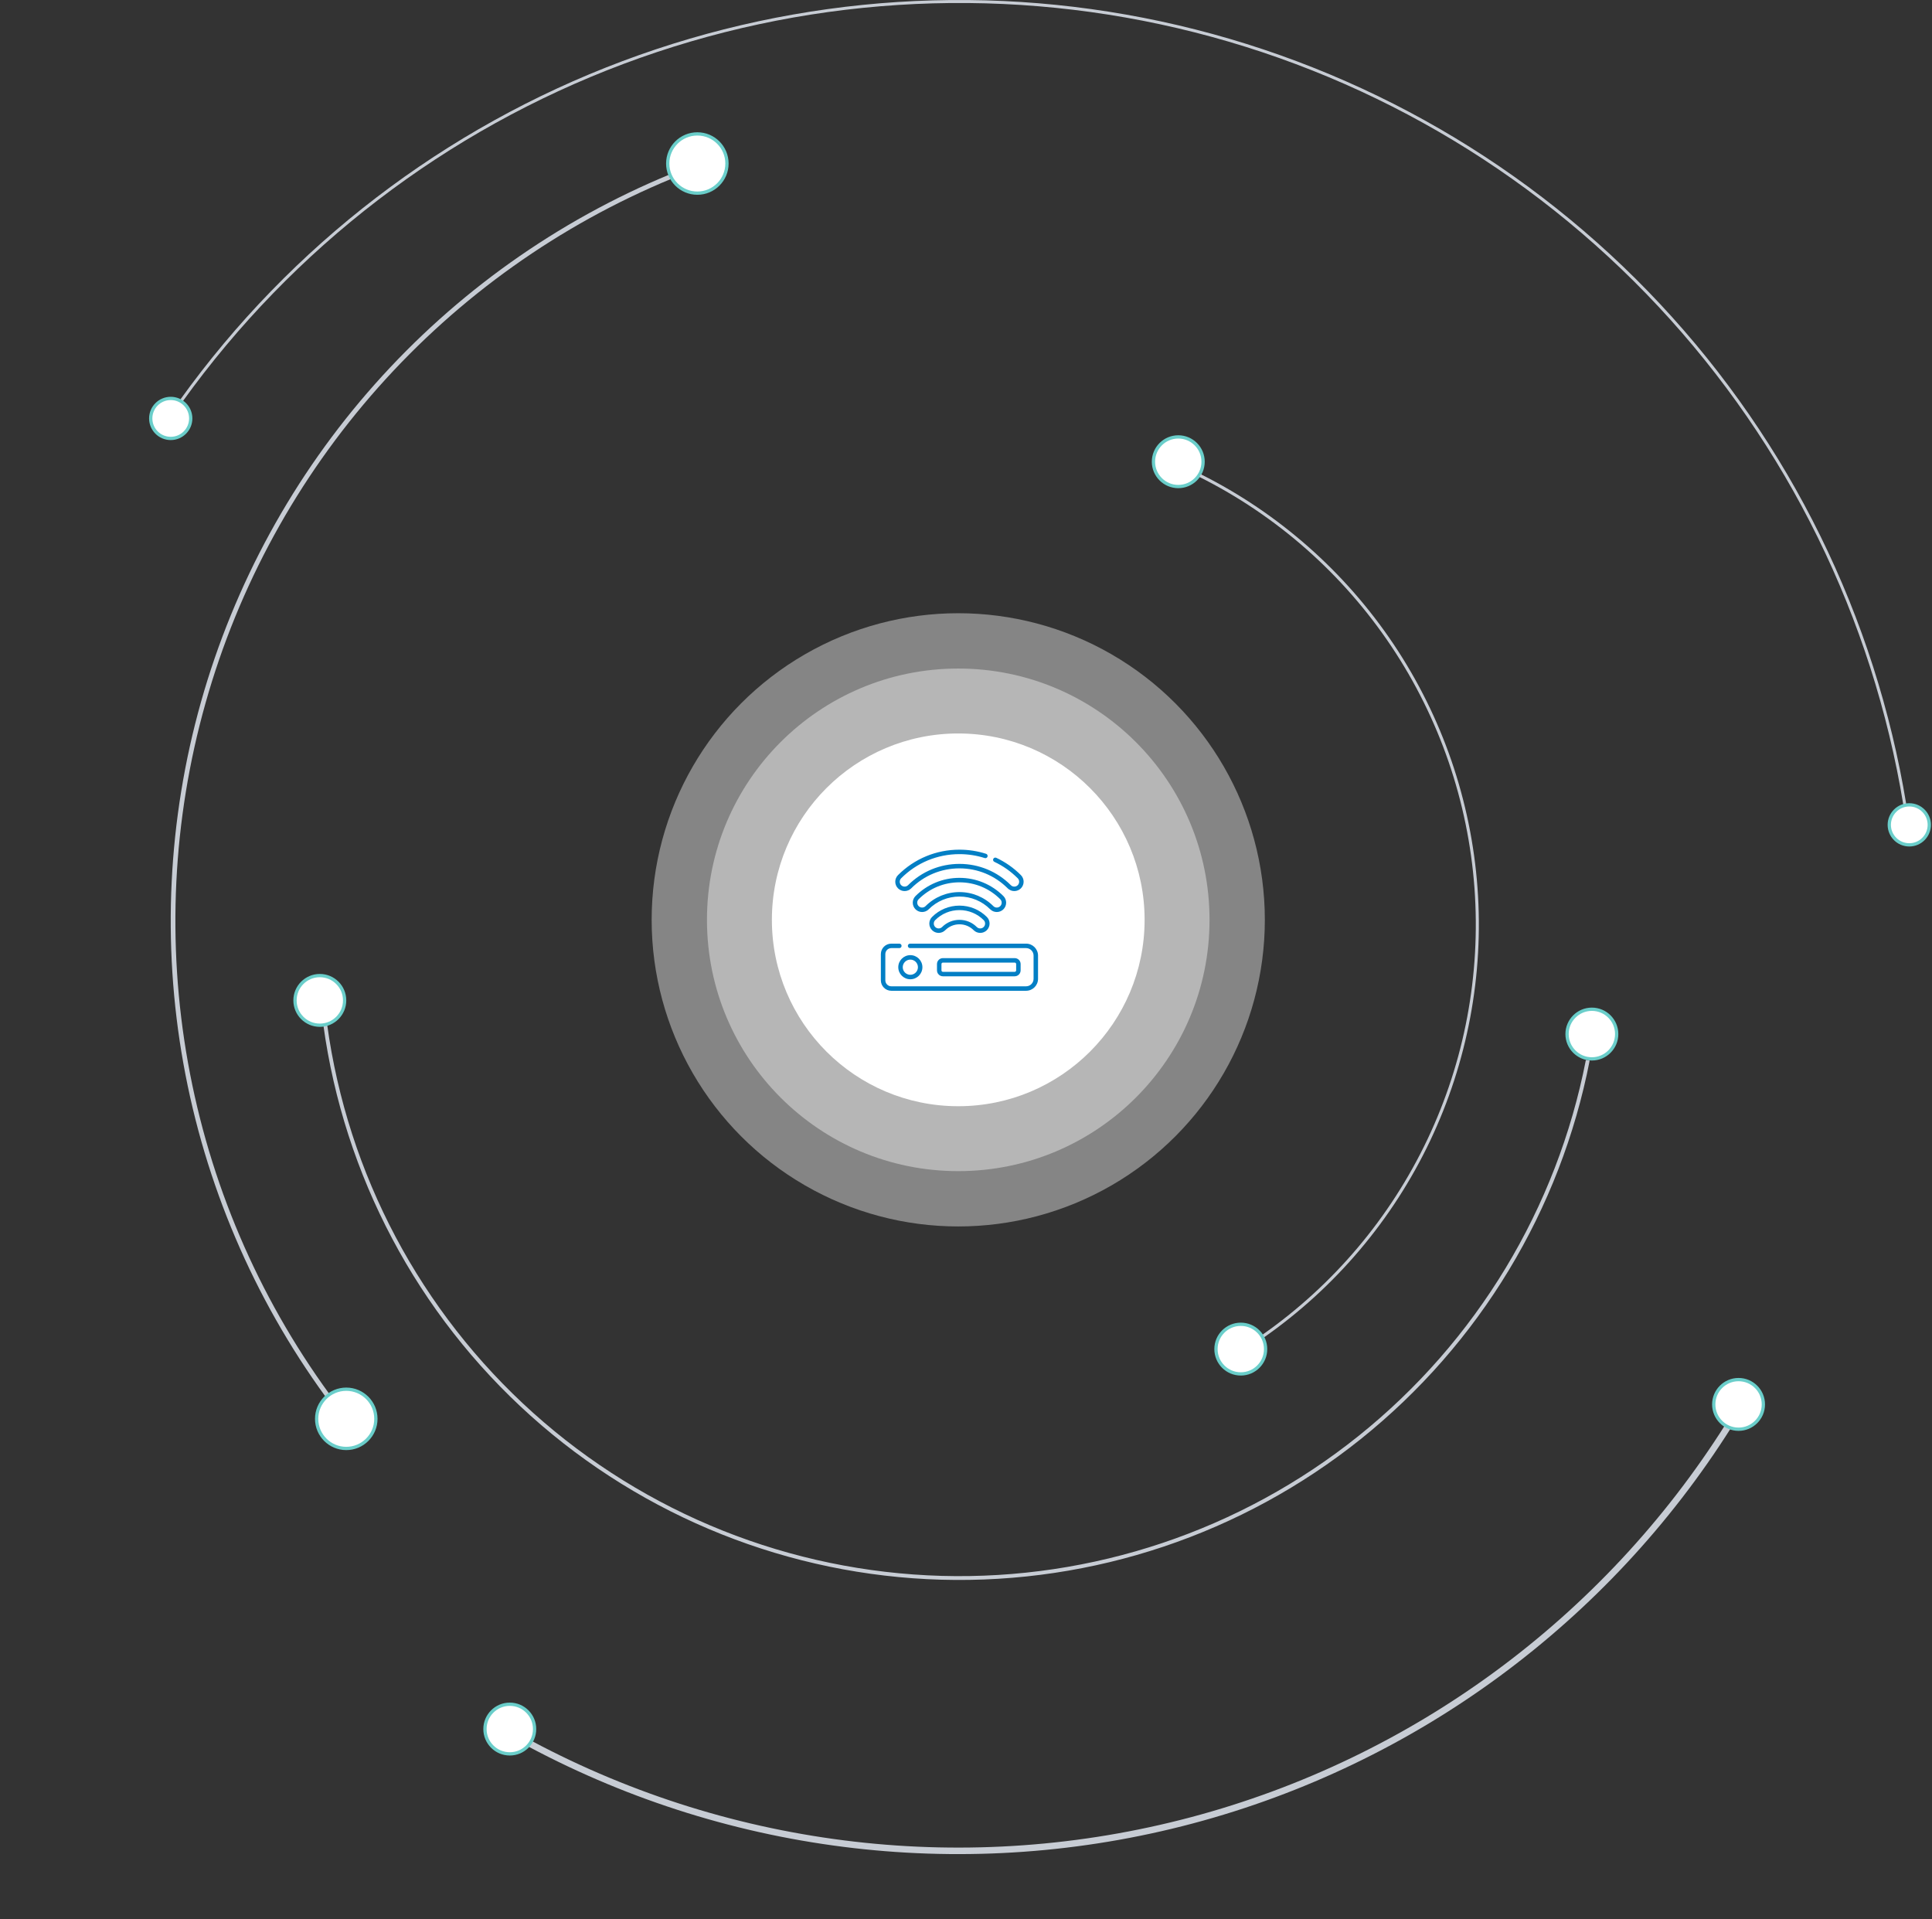 <svg width="590" height="586" viewBox="0 0 590 586" fill="none" xmlns="http://www.w3.org/2000/svg">
<rect x="0" y="0" width="590" height="586" fill="#333333" stroke="none"/>
<circle cx="292.633" cy="280.883" r="93.628" fill="white" fill-opacity="0.4"/>
<circle cx="292.633" cy="280.883" r="76.738" fill="white" fill-opacity="0.4"/>
<circle cx="292.633" cy="280.883" r="56.911" fill="white"/>
<path d="M313.351 288.15H277.926C277.549 288.15 277.243 288.455 277.243 288.833C277.243 289.21 277.549 289.516 277.926 289.516H313.351C314.61 289.516 315.634 290.54 315.634 291.798V298.897C315.634 300.156 314.61 301.18 313.351 301.18H272.195C271.187 301.18 270.366 300.359 270.366 299.351V291.345C270.366 290.336 271.187 289.516 272.195 289.516H274.646C275.023 289.516 275.329 289.21 275.329 288.833C275.329 288.455 275.023 288.15 274.646 288.15H272.195C270.433 288.15 269 289.583 269 291.345V299.351C269 301.112 270.433 302.546 272.195 302.546H313.351C315.363 302.546 317 300.909 317 298.897V291.798C317 289.786 315.363 288.15 313.351 288.15Z" fill="#037FC5"/>
<path d="M278.003 291.663C275.971 291.663 274.318 293.316 274.318 295.348C274.318 297.38 275.971 299.033 278.003 299.033C280.035 299.033 281.688 297.38 281.688 295.348C281.688 293.316 280.035 291.663 278.003 291.663ZM278.003 297.666C276.724 297.666 275.684 296.626 275.684 295.348C275.684 294.069 276.724 293.029 278.003 293.029C279.282 293.029 280.322 294.069 280.322 295.348C280.322 296.626 279.282 297.666 278.003 297.666Z" fill="#037FC5"/>
<path d="M309.868 292.572H287.953C286.953 292.572 286.139 293.386 286.139 294.386V296.309C286.139 297.31 286.953 298.123 287.953 298.123H309.868C310.868 298.123 311.682 297.31 311.682 296.309V294.386C311.682 293.386 310.868 292.572 309.868 292.572ZM310.316 296.309C310.316 296.556 310.115 296.757 309.868 296.757H287.953C287.706 296.757 287.505 296.556 287.505 296.309V294.386C287.505 294.139 287.706 293.939 287.953 293.939H309.868C310.115 293.939 310.316 294.139 310.316 294.386V296.309Z" fill="#037FC5"/>
<path d="M306.424 273.623C302.839 270.037 298.071 268.062 293 268.062C287.929 268.062 283.161 270.037 279.575 273.623C278.462 274.736 278.462 276.547 279.575 277.66C280.115 278.2 280.831 278.496 281.594 278.496C282.357 278.496 283.074 278.2 283.613 277.66C286.12 275.153 289.454 273.772 293 273.772C296.546 273.772 299.88 275.153 302.387 277.66C302.926 278.2 303.643 278.496 304.406 278.496C305.168 278.496 305.885 278.2 306.425 277.66C307.538 276.547 307.538 274.736 306.424 273.623ZM305.459 276.694C305.177 276.975 304.803 277.13 304.406 277.13C304.008 277.13 303.634 276.975 303.353 276.694C300.588 273.929 296.911 272.406 293 272.406C289.089 272.406 285.412 273.929 282.647 276.694C282.366 276.975 281.992 277.13 281.594 277.13C281.197 277.13 280.823 276.975 280.542 276.694C279.961 276.114 279.961 275.169 280.542 274.589C283.869 271.261 288.294 269.428 293 269.428C297.706 269.428 302.131 271.261 305.458 274.589C306.039 275.169 306.039 276.114 305.459 276.694Z" fill="#037FC5"/>
<path d="M311.765 267.227C309.56 265.021 307.028 263.242 304.241 261.937C303.899 261.777 303.492 261.925 303.332 262.266C303.173 262.608 303.32 263.015 303.662 263.174C306.305 264.412 308.706 266.1 310.799 268.193C311.38 268.773 311.38 269.718 310.799 270.298C310.518 270.579 310.144 270.734 309.747 270.734C309.349 270.734 308.975 270.579 308.694 270.298C304.502 266.106 298.928 263.797 293 263.797C287.072 263.797 281.498 266.106 277.306 270.298C276.726 270.879 275.781 270.879 275.201 270.298C274.62 269.718 274.62 268.773 275.201 268.193C279.955 263.438 286.276 260.82 293 260.82C295.64 260.82 298.237 261.223 300.717 262.019C301.076 262.134 301.46 261.936 301.576 261.577C301.691 261.218 301.493 260.833 301.134 260.718C298.519 259.879 295.782 259.454 293 259.454C285.911 259.454 279.247 262.215 274.235 267.227C273.121 268.34 273.121 270.151 274.235 271.264C275.348 272.377 277.159 272.377 278.272 271.264C282.206 267.33 287.437 265.164 293 265.164C298.563 265.164 303.794 267.33 307.728 271.264C308.267 271.803 308.984 272.1 309.747 272.1C310.509 272.1 311.226 271.803 311.765 271.264C312.878 270.151 312.878 268.34 311.765 267.227Z" fill="#037FC5"/>
<path d="M301.366 280.001C299.134 277.77 296.163 276.541 293 276.541C289.837 276.541 286.866 277.77 284.634 280.001C284.095 280.54 283.798 281.257 283.798 282.02C283.798 282.782 284.095 283.499 284.634 284.038C285.174 284.577 285.891 284.874 286.653 284.874C287.416 284.874 288.133 284.577 288.672 284.038C289.826 282.884 291.363 282.249 293 282.249C294.637 282.249 296.174 282.884 297.328 284.038C297.867 284.577 298.584 284.874 299.347 284.874C300.11 284.874 300.826 284.577 301.366 284.038C302.479 282.925 302.479 281.114 301.366 280.001ZM300.399 283.072C300.118 283.353 299.744 283.508 299.347 283.508C298.949 283.508 298.575 283.353 298.294 283.072C296.882 281.66 295.002 280.883 293 280.883C290.998 280.883 289.118 281.66 287.706 283.072C287.425 283.353 287.051 283.508 286.653 283.508C286.256 283.508 285.882 283.353 285.6 283.072C285.02 282.492 285.02 281.547 285.6 280.967C287.574 278.994 290.201 277.907 293 277.907C295.799 277.907 298.426 278.994 300.399 280.967C300.98 281.547 300.98 282.492 300.399 283.072Z" fill="#037FC5"/>
<path d="M99.385 426.45C77.416 396.267 62.582 361.491 56.001 324.743C49.421 287.996 51.265 250.234 61.394 214.302C71.524 178.37 89.675 145.205 114.481 117.306C139.286 89.406 170.099 67.499 204.599 53.235L205.143 54.552C170.843 68.734 140.208 90.514 115.545 118.253C90.883 145.991 72.837 178.964 62.766 214.688C52.694 250.413 50.861 287.957 57.404 324.492C63.947 361.028 78.695 395.602 100.537 425.612L99.385 426.45Z" fill="#C7CCD4"/>
<circle cx="212.957" cy="49.935" r="9.046" fill="white" stroke="#6ACECA"/>
<circle cx="105.744" cy="433.258" r="9.046" fill="white" stroke="#6ACECA"/>
<circle cx="359.825" cy="140.992" r="7.578" fill="white" stroke="#6ACECA"/>
<path d="M366.71 144.819C390.524 156.755 410.829 174.669 425.641 196.809C440.452 218.948 449.261 244.554 451.206 271.12C453.151 297.686 448.164 324.302 436.735 348.362C425.306 372.422 407.826 393.103 386.005 408.38L385.472 407.619C407.161 392.434 424.536 371.878 435.896 347.963C447.256 324.048 452.212 297.593 450.279 271.188C448.346 244.782 439.59 219.331 424.868 197.325C410.147 175.32 389.963 157.513 366.294 145.649L366.71 144.819Z" fill="#C7CCD4"/>
<circle cx="378.917" cy="411.962" r="7.578" fill="white" stroke="#6ACECA"/>
<path d="M485.452 323.874C476.573 369.46 451.8 410.415 415.546 439.443C379.292 468.471 333.911 483.687 287.486 482.381C241.062 481.075 196.608 463.332 162.043 432.312C127.478 401.291 105.048 359.009 98.746 312.995L99.904 312.836C106.168 358.576 128.466 400.606 162.824 431.441C197.183 462.277 241.371 479.914 287.519 481.212C333.667 482.511 378.778 467.385 414.815 438.53C450.853 409.676 475.478 368.965 484.304 323.65L485.452 323.874Z" fill="#C7CCD4"/>
<circle cx="97.667" cy="305.484" r="7.578" fill="white" stroke="#6ACECA"/>
<circle cx="486.13" cy="315.764" r="7.578" fill="white" stroke="#6ACECA"/>
<path d="M582.14 245.597C572.764 188.41 546.642 135.288 507.075 92.948C467.509 50.608 416.275 20.951 359.854 7.729C303.433 -5.493 244.358 -1.688 190.099 18.664C135.841 39.016 88.835 75 55.028 122.066L55.769 122.599C89.471 75.679 136.33 39.807 190.42 19.518C244.509 -0.77 303.4 -4.564 359.646 8.618C415.891 21.799 466.965 51.363 506.408 93.571C545.852 135.779 571.893 188.736 581.239 245.744L582.14 245.597Z" fill="#C7CCD4"/>
<circle cx="52.138" cy="127.774" r="6.109" fill="white" stroke="#6ACECA"/>
<circle cx="583.063" cy="251.877" r="6.109" fill="white" stroke="#6ACECA"/>
<path d="M528.717 435.872C491.047 495.532 432.297 538.73 364.222 556.822C296.148 574.913 223.77 566.563 161.572 533.443L162.502 531.687C224.259 564.572 296.123 572.862 363.714 554.899C431.306 536.936 489.639 494.045 527.041 434.808L528.717 435.872Z" fill="#C7CCD4"/>
<circle cx="530.925" cy="428.852" r="7.578" fill="white" stroke="#6ACECA"/>
<circle cx="155.679" cy="527.987" r="7.578" fill="white" stroke="#6ACECA"/>
</svg>

